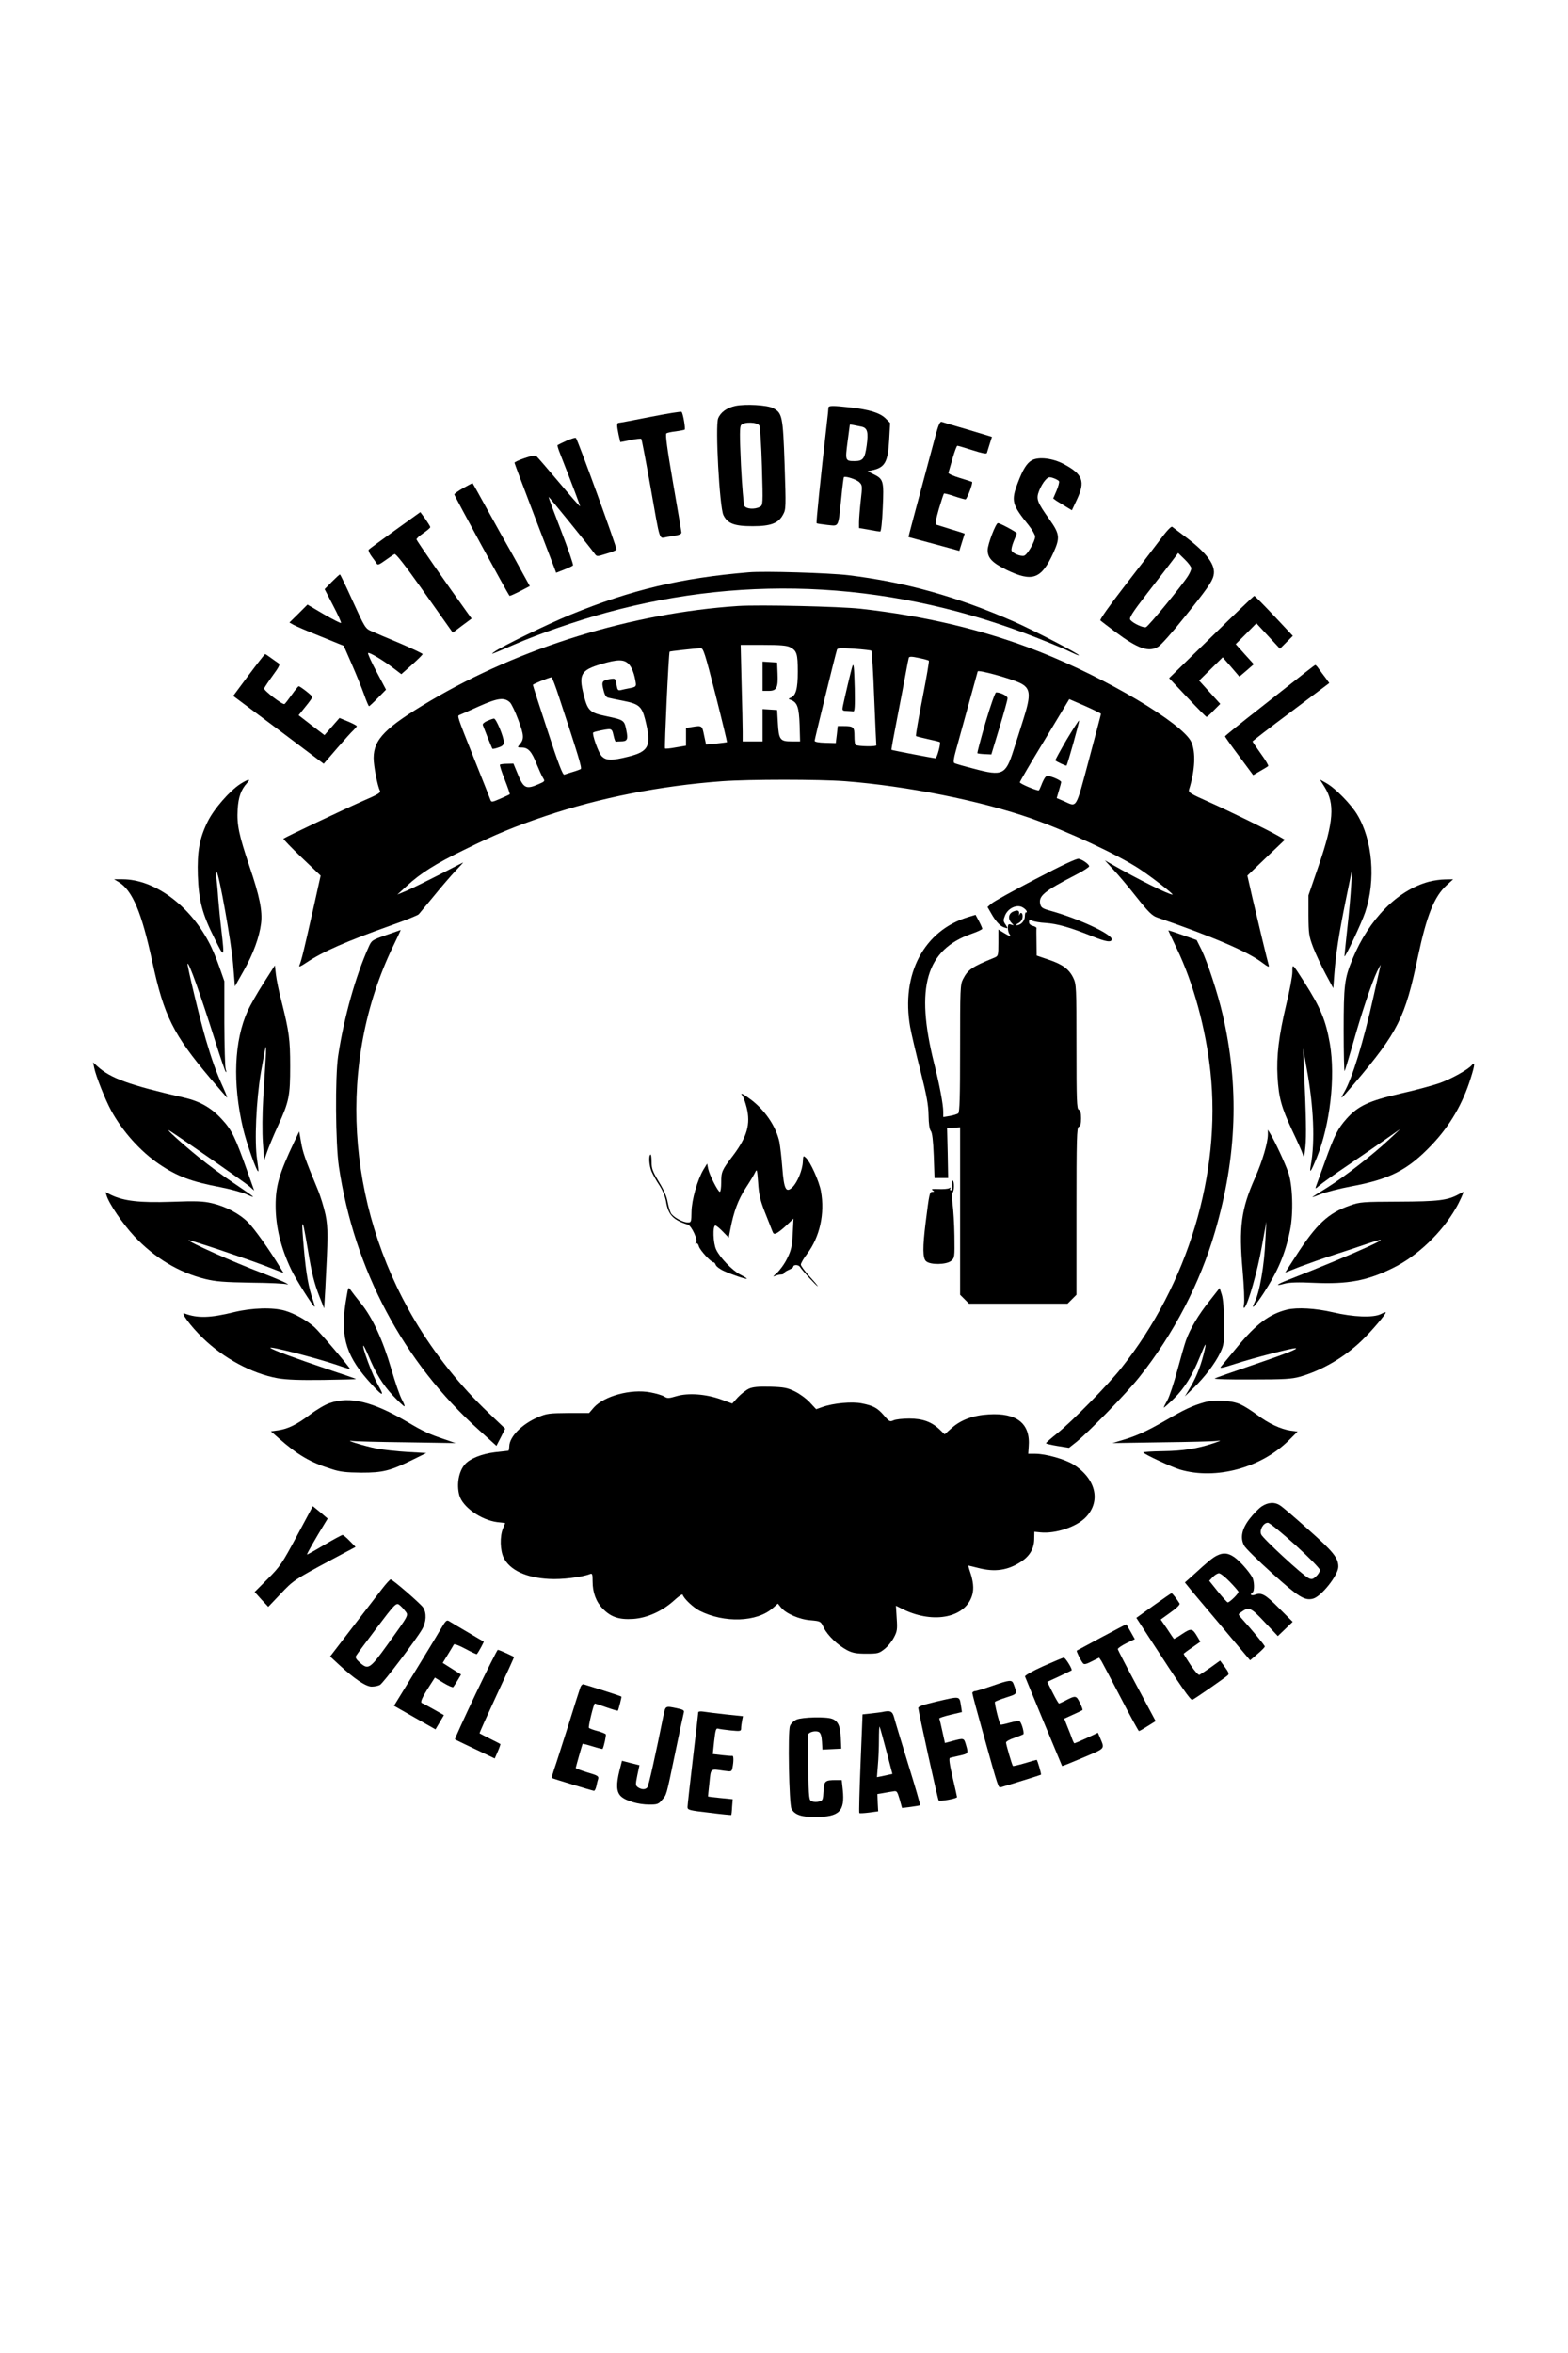 <?xml version="1.0" standalone="no"?>
<!DOCTYPE svg PUBLIC "-//W3C//DTD SVG 20010904//EN"
 "http://www.w3.org/TR/2001/REC-SVG-20010904/DTD/svg10.dtd">
<svg version="1.0" xmlns="http://www.w3.org/2000/svg"
 width="1024pt" height="1536pt" viewBox="0 0 1024 1536"
 preserveAspectRatio="xMidYMid meet">
<g transform="translate(0,1536) scale(0.1,-0.1)"
fill="#000000" stroke="none">
<path d="M4802 12710 c-55 -12 -96 -41 -112 -81 -20 -47 9 -578 34 -631 27
-56 71 -73 191 -73 119 0 169 19 199 76 19 34 19 49 10 325 -11 319 -15 338
-76 370 -38 20 -181 28 -246 14z m157 -128 c5 -10 13 -131 17 -269 7 -247 7
-251 -14 -262 -33 -18 -90 -14 -101 7 -5 10 -15 129 -22 265 -9 198 -9 250 1
262 19 23 106 20 119 -3z"/>
<path d="M5410 12698 c0 -7 -4 -51 -10 -98 -42 -368 -71 -652 -67 -656 2 -2
34 -7 70 -11 78 -7 70 -23 91 175 7 73 15 135 17 137 10 9 84 -15 102 -34 19
-19 19 -25 8 -121 -6 -55 -11 -118 -11 -139 l0 -38 64 -11 c35 -7 68 -12 74
-12 6 0 13 60 17 155 8 176 5 188 -62 220 l-38 19 30 6 c85 18 104 54 112 200
l6 109 -30 30 c-36 35 -104 57 -228 71 -118 13 -145 13 -145 -2z m215 -123
c40 -8 47 -35 35 -123 -12 -86 -24 -102 -79 -102 -61 0 -62 3 -46 125 8 61 15
111 15 113 0 1 11 0 25 -3 14 -3 36 -7 50 -10z"/>
<path d="M4250 12639 c-107 -21 -201 -39 -207 -39 -16 0 -16 -15 -3 -78 l11
-48 66 13 c36 8 68 11 71 8 3 -2 29 -139 58 -302 69 -388 55 -347 112 -338 73
10 92 16 92 29 0 6 -25 153 -55 326 -38 220 -51 316 -43 321 6 4 33 10 61 13
28 4 54 9 58 11 7 5 -10 106 -20 116 -3 4 -94 -11 -201 -32z"/>
<path d="M6107 12507 c-137 -509 -175 -652 -174 -653 1 0 76 -21 167 -45 l165
-45 17 55 c10 31 18 57 18 57 0 1 -39 14 -87 28 -49 15 -93 29 -99 31 -8 2 -2
35 17 101 16 54 31 100 34 102 2 2 32 -5 66 -17 35 -12 68 -21 74 -21 10 0 51
109 43 114 -2 1 -38 13 -81 26 -43 13 -76 28 -73 34 2 6 14 48 27 94 13 45 27
82 31 82 5 0 49 -13 99 -29 62 -20 91 -26 94 -18 2 7 10 33 18 58 l15 47 -156
47 c-87 25 -164 48 -172 51 -12 3 -22 -20 -43 -99z"/>
<path d="M3700 12483 c-30 -14 -57 -27 -59 -29 -2 -2 5 -27 17 -56 80 -204
132 -341 130 -343 -2 -2 -63 68 -137 156 -74 88 -140 164 -147 170 -10 8 -30
5 -79 -12 -36 -12 -65 -26 -65 -30 0 -4 57 -155 126 -336 69 -180 130 -340
136 -355 l10 -27 51 20 c29 11 55 24 59 28 4 3 -31 105 -77 225 -47 121 -84
220 -82 222 2 2 260 -315 300 -370 14 -20 16 -20 76 -1 34 10 64 22 67 27 5 8
-252 715 -265 729 -3 4 -31 -5 -61 -18z"/>
<path d="M6738 12355 c-33 -19 -59 -61 -92 -149 -44 -116 -37 -141 71 -274 24
-30 43 -64 43 -75 -1 -33 -52 -121 -73 -125 -24 -5 -74 16 -81 34 -3 8 4 35
14 60 11 25 20 49 20 53 0 7 -109 66 -123 66 -14 0 -67 -138 -67 -176 0 -52
30 -83 123 -129 170 -82 228 -61 307 113 43 96 41 121 -25 214 -83 117 -90
135 -69 189 9 24 27 55 40 69 20 22 26 23 53 14 17 -6 34 -15 37 -21 3 -5 -4
-32 -16 -61 l-22 -51 22 -16 c13 -8 41 -25 62 -38 l38 -23 32 68 c57 120 40
167 -84 233 -72 39 -166 50 -210 25z"/>
<path d="M3025 12174 c-33 -19 -59 -38 -58 -42 3 -14 347 -645 360 -661 2 -3
32 11 68 29 l65 34 -47 85 c-25 47 -63 115 -83 151 -21 36 -84 148 -140 250
-56 102 -103 186 -104 186 0 1 -28 -14 -61 -32z"/>
<path d="M2581 11899 c-91 -65 -169 -123 -173 -127 -4 -4 4 -24 18 -43 14 -18
29 -40 34 -48 6 -12 17 -7 56 21 27 19 54 38 61 41 7 5 71 -77 169 -215 87
-123 170 -240 184 -260 l27 -38 61 46 62 46 -34 47 c-125 173 -326 462 -326
470 0 6 20 24 45 41 25 17 45 34 45 39 0 4 -15 28 -32 53 l-33 45 -164 -118z"/>
<path d="M7569 11827 c-42 -56 -147 -193 -234 -305 -88 -114 -154 -207 -149
-212 5 -5 50 -39 99 -76 148 -110 218 -134 280 -95 17 10 92 94 166 187 150
186 185 236 194 276 17 66 -41 146 -180 251 -44 33 -85 64 -90 68 -7 5 -41
-32 -86 -94z m211 -177 c0 -8 -9 -30 -21 -49 -34 -56 -257 -328 -275 -335 -17
-6 -83 24 -102 47 -10 12 9 43 110 174 68 87 141 182 163 211 l39 52 43 -42
c24 -23 43 -49 43 -58z"/>
<path d="M4890 11624 c-443 -37 -767 -114 -1165 -277 -146 -60 -453 -209 -498
-243 -27 -20 -24 -19 133 49 158 69 408 155 598 207 936 257 1895 200 2822
-167 91 -36 187 -76 213 -90 27 -13 51 -23 53 -21 6 7 -301 166 -426 221 -375
164 -709 257 -1080 302 -127 15 -549 28 -650 19z"/>
<path d="M2167 11562 l-47 -48 56 -108 c31 -59 54 -110 51 -113 -3 -2 -53 23
-112 57 l-107 63 -59 -59 -59 -58 27 -15 c16 -9 95 -43 178 -76 l150 -61 52
-119 c29 -66 65 -155 80 -197 15 -43 30 -78 33 -78 3 0 29 24 58 54 l53 54
-62 117 c-34 64 -59 119 -55 122 7 7 98 -47 167 -100 l50 -38 70 62 c38 34 69
65 69 69 0 4 -66 35 -147 70 -82 34 -166 70 -188 80 -39 17 -43 24 -120 193
-44 97 -82 177 -85 177 -3 0 -27 -22 -53 -48z"/>
<path d="M7910 11201 l-275 -268 119 -126 c66 -70 122 -127 126 -127 3 0 25
19 47 43 l42 42 -69 76 -69 76 77 76 77 76 55 -63 54 -63 47 40 47 41 -59 65
-59 66 68 68 67 68 77 -83 77 -83 42 42 42 42 -122 130 c-68 72 -126 131 -130
131 -3 0 -130 -121 -281 -269z"/>
<path d="M4820 11404 c-693 -46 -1422 -271 -2010 -619 -293 -174 -369 -250
-370 -373 0 -53 25 -182 41 -213 7 -14 -12 -25 -114 -69 -122 -54 -506 -236
-516 -245 -2 -3 51 -58 119 -123 l124 -118 -53 -238 c-54 -239 -72 -316 -86
-349 -5 -12 9 -6 46 19 108 72 255 137 558 245 91 32 170 64 176 71 6 7 50 60
98 118 47 58 110 131 140 163 30 31 53 57 52 57 -1 0 -71 -36 -156 -80 -85
-43 -181 -91 -214 -105 l-60 -25 60 55 c89 83 190 147 380 239 200 99 327 151
525 218 356 120 750 198 1155 228 181 13 633 13 806 0 401 -31 883 -127 1214
-243 237 -84 563 -235 707 -330 78 -51 227 -167 215 -167 -25 0 -222 98 -397
198 l-45 26 55 -60 c31 -32 99 -113 151 -179 77 -97 103 -123 135 -134 375
-130 594 -224 688 -296 35 -26 46 -31 42 -18 -10 33 -73 296 -107 442 l-33
145 122 117 123 117 -43 25 c-70 40 -313 159 -456 223 -117 52 -132 61 -127
79 40 127 45 248 14 313 -59 121 -553 415 -989 587 -351 139 -746 234 -1170
281 -137 15 -662 27 -800 18z m340 -269 c44 -23 50 -43 50 -160 0 -111 -12
-156 -47 -170 -16 -6 -16 -8 4 -15 40 -16 51 -48 55 -163 l3 -107 -56 0 c-74
0 -83 11 -89 119 l-5 86 -47 3 -48 3 0 -105 0 -106 -65 0 -65 0 0 63 c0 34 -3
176 -7 315 l-6 252 147 0 c112 0 154 -4 176 -15z m-487 -311 c43 -169 76 -308
75 -309 -2 -1 -33 -5 -70 -9 l-67 -6 -13 60 c-13 64 -13 65 -80 54 l-38 -7 0
-57 0 -58 -66 -11 c-37 -7 -69 -10 -71 -7 -5 5 24 626 30 632 2 3 150 19 202
23 18 1 28 -29 98 -305z m1018 288 c3 -4 12 -142 18 -307 7 -165 13 -304 14
-310 2 -10 -119 -8 -135 2 -5 2 -8 28 -8 58 0 59 -6 65 -70 65 l-39 0 -6 -55
-7 -56 -69 2 c-42 1 -69 6 -69 13 0 10 135 562 146 595 3 11 25 12 112 6 59
-4 110 -10 113 -13z m375 -65 c3 -3 -16 -113 -42 -246 -26 -133 -45 -243 -42
-246 2 -2 37 -11 78 -20 41 -9 76 -17 78 -20 7 -7 -19 -105 -29 -105 -12 0
-283 52 -287 55 -2 2 15 94 37 206 22 112 47 245 56 294 9 50 18 95 20 101 3
9 19 9 65 -1 34 -7 63 -15 66 -18z m-1961 -21 c22 -22 39 -68 47 -125 3 -22
-2 -26 -37 -33 -22 -4 -50 -10 -61 -13 -19 -4 -22 1 -28 36 -7 41 -7 41 -43
36 -51 -9 -56 -17 -42 -71 8 -34 17 -48 33 -51 11 -3 55 -12 96 -20 102 -20
121 -36 143 -121 43 -172 27 -209 -108 -243 -111 -28 -147 -27 -176 3 -21 22
-64 144 -55 154 7 6 79 21 103 22 18 0 23 -8 30 -42 5 -24 12 -42 16 -40 4 1
17 2 30 2 44 0 50 12 37 74 -13 65 -15 66 -132 91 -107 22 -121 36 -147 143
-33 130 -16 158 116 197 104 31 147 32 178 1z m2553 -123 c73 -34 77 -75 26
-236 -19 -61 -49 -155 -66 -207 -50 -158 -72 -168 -255 -119 -67 17 -126 34
-131 38 -7 4 -4 30 9 76 11 39 47 169 80 290 33 121 62 225 64 232 4 12 205
-43 273 -74z m-3005 -100 c125 -379 148 -456 140 -463 -4 -3 -28 -12 -52 -19
-23 -7 -49 -15 -56 -18 -10 -3 -40 74 -109 287 -53 160 -96 295 -96 299 0 5
96 45 122 50 3 0 27 -61 51 -136z m-323 -28 c10 -9 35 -61 55 -115 38 -101 39
-126 7 -162 -14 -17 -13 -18 16 -18 41 0 65 -26 97 -109 15 -36 33 -76 41 -89
14 -22 13 -23 -31 -42 -81 -35 -97 -26 -137 75 l-25 60 -41 -1 c-23 0 -45 -3
-47 -6 -3 -3 11 -47 31 -97 20 -51 35 -94 33 -96 -2 -2 -30 -15 -62 -29 -53
-23 -58 -24 -64 -8 -3 9 -51 130 -106 267 -116 291 -112 281 -95 288 7 3 65
28 128 57 122 54 163 59 200 25z m3860 -75 c0 -4 -36 -139 -79 -301 -88 -328
-76 -308 -163 -269 l-47 20 14 48 c8 26 15 52 15 57 0 6 -21 18 -46 28 -44 16
-47 16 -60 0 -7 -10 -18 -33 -24 -50 -7 -18 -14 -33 -17 -33 -19 0 -123 44
-123 53 0 5 73 130 162 276 l161 267 104 -45 c56 -25 103 -48 103 -51z"/>
<path d="M4980 10946 l0 -96 40 0 c52 0 62 20 58 113 l-3 72 -47 3 -48 3 0
-95z"/>
<path d="M5566 11009 c-6 -16 -51 -207 -61 -256 -6 -31 -5 -33 24 -34 17 -1
37 -2 44 -3 9 -1 11 33 9 149 -4 147 -7 172 -16 144z"/>
<path d="M6436 10644 c-31 -108 -55 -198 -53 -201 3 -2 24 -5 48 -6 l43 -2 53
175 c29 96 53 182 53 192 0 15 -45 38 -75 38 -6 0 -36 -85 -69 -196z"/>
<path d="M3182 10654 c-19 -8 -32 -20 -29 -27 3 -7 17 -43 32 -82 16 -38 29
-72 31 -73 1 -2 19 1 38 8 28 9 36 17 36 36 0 34 -50 154 -64 153 -6 0 -26 -7
-44 -15z"/>
<path d="M6965 10530 c-42 -72 -75 -133 -73 -134 9 -9 70 -37 73 -34 7 9 86
290 82 294 -2 3 -39 -54 -82 -126z"/>
<path d="M1624 10953 l-101 -136 296 -221 295 -222 87 101 c48 55 96 109 108
119 11 11 21 22 21 26 0 3 -26 17 -57 30 l-56 23 -49 -56 -49 -56 -85 65 -84
65 45 56 c25 30 45 59 45 63 0 8 -79 70 -89 70 -4 0 -24 -25 -46 -56 -22 -31
-43 -58 -47 -60 -12 -7 -138 90 -133 102 2 6 27 44 56 84 42 57 50 74 38 80
-7 5 -29 20 -48 34 -19 14 -37 26 -40 26 -3 -1 -51 -62 -107 -137z"/>
<path d="M8520 10967 c-36 -28 -167 -132 -292 -230 -126 -98 -228 -181 -228
-184 0 -3 41 -61 92 -129 l92 -124 46 27 c25 14 48 28 52 32 4 3 -18 40 -48
81 -29 41 -54 77 -54 80 0 3 113 90 251 193 l250 188 -23 32 c-14 18 -33 44
-44 59 -10 15 -21 27 -24 27 -3 0 -34 -24 -70 -52z"/>
<path d="M1569 10242 c-69 -45 -172 -162 -213 -246 -53 -107 -69 -194 -64
-351 6 -163 28 -250 109 -411 65 -132 66 -131 45 51 -8 66 -17 161 -21 210 -3
50 -9 110 -12 135 -3 25 -2 42 2 38 16 -15 96 -462 107 -600 l12 -147 57 101
c63 111 103 221 114 310 10 82 -10 179 -76 373 -69 205 -83 271 -77 372 5 80
22 128 61 171 28 30 10 28 -44 -6z"/>
<path d="M8650 10223 c69 -110 60 -227 -38 -513 l-67 -195 0 -130 c1 -121 3
-136 31 -210 17 -44 54 -122 81 -173 l50 -93 7 93 c10 131 30 263 76 488 l40
195 -6 -105 c-3 -58 -14 -183 -25 -278 -10 -95 -19 -178 -19 -184 0 -21 112
216 136 288 70 209 48 470 -53 637 -41 68 -144 173 -202 205 l-41 23 30 -48z"/>
<path d="M6762 9621 c-144 -75 -274 -147 -288 -160 l-25 -22 22 -38 c31 -56
61 -88 89 -96 24 -8 24 -7 7 19 -16 23 -16 29 -3 61 19 45 72 71 110 54 14 -7
27 -18 30 -26 3 -8 2 -12 -2 -9 -5 3 -9 -8 -9 -25 0 -30 -25 -58 -53 -59 -8 0
-4 6 10 13 16 8 26 23 28 40 3 27 -13 38 -21 15 -2 -7 -3 -5 -2 4 4 25 -9 30
-39 17 -31 -14 -35 -49 -9 -75 16 -16 16 -16 -4 -10 -17 6 -21 2 -21 -21 0
-16 5 -34 10 -40 15 -19 0 -16 -38 8 l-34 21 0 -86 c0 -85 -1 -87 -27 -98
-147 -60 -172 -78 -204 -140 -18 -35 -19 -64 -19 -451 0 -320 -3 -417 -12
-425 -7 -5 -32 -13 -55 -17 l-43 -7 0 35 c0 46 -24 174 -60 317 -124 496 -53
741 247 845 38 13 68 28 68 32 0 4 -10 27 -22 50 l-22 41 -46 -14 c-291 -87
-442 -373 -381 -719 8 -44 38 -172 67 -285 41 -163 52 -223 53 -291 1 -56 6
-92 15 -102 9 -12 15 -61 19 -162 l5 -145 45 0 44 0 -3 163 -4 162 43 3 42 3
0 -546 0 -547 29 -29 29 -29 322 0 322 0 29 29 29 29 0 545 c0 475 2 546 15
551 11 4 15 20 15 56 0 36 -4 52 -15 56 -13 5 -15 60 -15 412 0 392 -1 407
-21 449 -28 57 -70 88 -163 119 l-76 26 -1 86 c-1 48 -1 90 0 94 0 4 -10 10
-24 14 -16 4 -25 13 -25 25 0 17 3 18 20 9 12 -6 51 -13 88 -15 77 -5 164 -30
305 -87 91 -37 127 -42 127 -19 0 34 -220 136 -402 186 -47 13 -59 20 -64 41
-14 55 22 85 235 195 47 24 84 49 84 54 -1 13 -41 42 -68 49 -13 3 -106 -40
-283 -133z"/>
<path d="M775 9602 c90 -55 150 -197 220 -522 76 -352 136 -472 378 -759 55
-64 103 -120 109 -126 5 -5 -5 22 -22 60 -48 105 -77 187 -116 320 -39 132
-124 488 -119 494 9 9 84 -200 179 -501 34 -109 66 -201 70 -205 5 -5 5 3 0
17 -5 14 -8 149 -9 300 l0 275 -33 94 c-18 52 -48 124 -68 160 -128 244 -358
411 -564 411 l-55 0 30 -18z"/>
<path d="M9331 9604 c-204 -55 -391 -244 -498 -504 -53 -128 -58 -170 -58
-467 0 -150 3 -269 6 -265 3 4 27 84 54 177 56 199 122 397 159 475 15 30 25
48 22 40 -2 -9 -23 -101 -46 -205 -66 -297 -139 -534 -191 -624 -11 -18 -19
-35 -17 -36 2 -2 39 40 83 92 286 338 331 428 415 828 57 269 106 391 186 465
l44 40 -53 -1 c-28 0 -76 -7 -106 -15z"/>
<path d="M2522 9256 c-91 -32 -95 -34 -114 -77 -86 -191 -162 -461 -200 -714
-20 -137 -17 -568 5 -720 100 -672 421 -1277 916 -1721 l113 -102 29 56 28 56
-107 102 c-186 176 -352 384 -484 606 -451 762 -505 1682 -143 2436 30 61 53
112 52 111 -1 0 -44 -15 -95 -33z"/>
<path d="M7630 9286 c0 -2 25 -55 55 -118 109 -226 190 -525 220 -806 71 -662
-147 -1385 -582 -1932 -86 -109 -320 -347 -417 -425 -41 -33 -75 -62 -75 -66
-1 -3 33 -11 75 -18 l75 -12 47 37 c86 70 328 318 412 424 225 283 396 611
495 951 143 490 159 945 49 1419 -32 137 -98 338 -137 419 l-32 64 -92 33
c-51 18 -93 32 -93 30z"/>
<path d="M1721 8942 c-41 -64 -87 -145 -103 -180 -89 -195 -100 -473 -31 -767
23 -99 91 -290 100 -281 2 2 -2 37 -8 77 -18 116 -6 385 25 569 15 85 29 160
31 165 3 6 3 -28 0 -75 -3 -47 -10 -164 -16 -260 -6 -104 -7 -221 -2 -290 l8
-115 19 55 c10 30 42 107 71 170 73 159 80 195 80 390 0 174 -7 226 -56 421
-17 63 -33 143 -37 176 l-7 61 -74 -116z"/>
<path d="M8440 9015 c0 -28 -18 -123 -40 -213 -48 -202 -65 -335 -57 -472 8
-136 25 -198 96 -350 33 -69 64 -138 69 -155 8 -26 10 -21 17 50 7 72 5 190
-10 525 l-5 115 24 -133 c45 -247 55 -473 26 -630 -10 -58 0 -44 39 50 87 214
123 526 86 744 -27 154 -60 234 -168 404 -79 123 -77 122 -77 65z"/>
<path d="M615 8390 c11 -55 72 -208 111 -280 75 -137 191 -266 313 -349 118
-80 211 -115 402 -151 61 -12 136 -32 168 -46 70 -31 64 -26 -84 74 -66 44
-167 119 -225 166 -110 89 -230 198 -193 175 73 -46 493 -338 520 -362 l33
-29 -45 127 c-79 222 -101 268 -165 337 -69 76 -144 119 -250 143 -358 82
-478 126 -564 204 l-28 26 7 -35z"/>
<path d="M9610 8405 c-23 -27 -128 -86 -207 -115 -43 -15 -159 -47 -258 -69
-207 -48 -275 -80 -350 -163 -58 -65 -80 -107 -143 -283 -28 -77 -54 -149 -58
-160 -6 -17 -3 -16 22 6 16 14 101 75 189 134 88 60 201 137 250 172 l90 63
-75 -70 c-107 -100 -289 -241 -402 -312 -54 -33 -98 -61 -98 -63 0 -1 26 8 59
21 32 13 119 35 192 49 255 47 373 107 529 271 119 125 203 269 255 437 28 88
29 111 5 82z"/>
<path d="M4849 8207 c6 -8 18 -42 27 -77 27 -108 3 -192 -90 -315 -72 -94 -76
-104 -76 -174 0 -34 -4 -61 -9 -61 -12 0 -67 108 -76 149 l-7 35 -24 -39 c-39
-65 -77 -198 -78 -275 -1 -66 -2 -70 -24 -70 -32 0 -94 34 -110 60 -7 12 -17
46 -22 74 -6 35 -25 79 -57 131 -41 68 -48 86 -48 131 0 28 -3 50 -7 47 -13
-7 -9 -72 7 -110 9 -20 31 -61 51 -90 22 -34 38 -73 44 -108 14 -85 46 -119
142 -149 24 -7 68 -102 54 -117 -8 -9 -8 -10 0 -6 7 4 14 -4 18 -19 7 -25 79
-104 96 -104 5 0 11 -8 14 -17 4 -10 27 -28 54 -40 53 -24 144 -55 149 -50 2
2 -18 14 -43 27 -52 27 -133 111 -157 163 -20 41 -24 157 -5 157 6 0 28 -18
49 -40 l38 -39 11 57 c22 114 50 189 100 267 29 44 57 91 63 105 10 21 12 12
18 -70 5 -76 13 -114 43 -190 21 -52 42 -107 48 -122 9 -24 13 -26 31 -17 12
6 42 30 66 53 l43 41 -5 -99 c-5 -84 -10 -108 -37 -162 -17 -35 -48 -77 -68
-95 -20 -17 -27 -26 -15 -20 12 6 31 11 42 11 12 0 21 4 21 9 0 5 14 14 30 21
17 7 30 16 30 20 0 16 35 16 45 -1 13 -22 115 -132 115 -125 0 4 -25 33 -55
66 -30 33 -55 67 -55 75 0 9 18 40 40 69 84 111 118 265 91 411 -12 65 -69
191 -98 217 -17 16 -18 14 -20 -26 -2 -53 -36 -136 -69 -167 -41 -38 -54 -13
-65 127 -5 66 -14 142 -19 169 -21 99 -92 205 -184 275 -53 40 -78 52 -57 27z"/>
<path d="M8280 7954 c0 -53 -36 -175 -84 -283 -91 -205 -106 -321 -81 -605 9
-103 13 -202 9 -220 -4 -21 -3 -28 4 -21 23 23 85 241 112 395 l30 165 -6
-115 c-7 -171 -38 -348 -71 -412 -28 -58 4 -24 59 60 94 145 142 258 173 412
23 112 17 300 -13 380 -22 62 -86 199 -114 245 l-18 30 0 -31z"/>
<path d="M1921 7905 c-97 -204 -121 -286 -121 -415 0 -136 34 -276 101 -416
28 -61 144 -244 153 -244 3 0 -2 19 -10 43 -29 81 -45 172 -59 331 -8 88 -13
162 -10 164 5 6 11 -21 36 -168 25 -153 40 -214 77 -308 l29 -73 7 118 c19
355 19 407 2 493 -10 47 -33 123 -53 170 -80 192 -96 238 -107 305 l-12 69
-33 -69z"/>
<path d="M6218 7624 c3 -21 0 -34 -7 -34 -7 0 -9 5 -5 12 5 7 3 8 -7 2 -8 -5
-39 -7 -69 -6 -40 2 -51 0 -40 -7 13 -9 13 -11 -1 -11 -18 0 -20 -8 -44 -200
-20 -163 -20 -233 3 -253 27 -25 132 -23 163 2 23 19 24 23 22 163 -1 78 -7
172 -12 208 -5 38 -5 69 0 75 11 11 12 72 1 79 -4 2 -6 -11 -4 -30z"/>
<path d="M696 7556 c15 -52 106 -186 182 -267 133 -141 289 -235 462 -278 70
-17 123 -21 300 -24 118 -1 224 -6 235 -11 11 -4 7 0 -8 9 -16 9 -85 38 -155
65 -183 69 -489 206 -480 215 1 1 93 -27 203 -64 197 -67 257 -88 363 -130
l54 -21 -23 37 c-68 113 -168 253 -209 294 -57 57 -146 104 -237 125 -56 13
-102 15 -263 9 -209 -7 -310 5 -393 44 l-38 19 7 -22z"/>
<path d="M9528 7565 c-74 -41 -136 -48 -393 -49 -235 -1 -254 -2 -318 -25
-142 -49 -220 -121 -355 -331 l-69 -107 96 38 c53 20 155 56 226 79 72 23 168
55 214 71 254 87 -80 -65 -517 -236 -79 -31 -89 -43 -21 -24 30 8 89 10 190 5
222 -10 349 14 516 97 158 77 319 230 411 391 21 35 54 107 49 106 -1 -1 -14
-7 -29 -15z"/>
<path d="M2263 6893 c-43 -240 -11 -369 134 -536 98 -112 122 -125 73 -40 -37
64 -106 250 -97 259 2 2 16 -26 32 -63 48 -116 94 -192 162 -264 36 -38 69
-69 74 -69 4 0 -3 19 -16 43 -13 23 -45 114 -70 202 -55 188 -122 333 -197
426 -30 37 -61 77 -69 89 -14 21 -15 18 -26 -47z"/>
<path d="M7899 6868 c-71 -88 -128 -184 -154 -258 -9 -25 -34 -112 -56 -194
-22 -82 -51 -170 -64 -194 -14 -25 -25 -47 -25 -50 0 -4 30 23 66 58 71 70
120 150 170 273 41 102 47 105 23 12 -22 -86 -53 -159 -94 -225 l-27 -45 57
55 c73 71 141 161 174 230 24 51 26 64 25 195 -1 91 -6 155 -15 184 l-14 43
-66 -84z"/>
<path d="M1530 6795 c-158 -39 -240 -41 -325 -9 -30 12 39 -82 117 -158 137
-134 324 -235 492 -265 59 -10 140 -13 298 -11 119 2 215 4 213 6 -1 2 -88 32
-191 66 -207 70 -354 124 -368 137 -17 16 287 -62 431 -110 48 -17 88 -29 89
-28 4 5 -201 246 -234 275 -52 45 -127 87 -191 106 -79 23 -214 19 -331 -9z"/>
<path d="M8405 6811 c-113 -28 -201 -93 -322 -240 -53 -64 -103 -124 -110
-133 -11 -12 11 -8 94 19 117 38 368 103 393 102 27 -1 -70 -39 -294 -115
-121 -41 -225 -78 -233 -82 -7 -5 100 -8 239 -7 214 0 263 3 317 18 144 41
291 127 404 236 62 59 157 171 157 184 0 3 -15 -2 -32 -11 -50 -25 -179 -20
-315 12 -112 26 -231 33 -298 17z"/>
<path d="M4891 6295 c-19 -9 -51 -34 -72 -56 l-37 -41 -74 27 c-97 35 -213 44
-291 21 -50 -15 -60 -15 -79 -2 -13 8 -53 20 -91 27 -127 24 -302 -24 -369
-99 l-31 -36 -136 0 c-123 -1 -142 -3 -197 -27 -104 -44 -186 -126 -188 -189
-1 -17 -3 -30 -6 -30 -3 0 -43 -5 -89 -10 -86 -11 -161 -41 -194 -78 -41 -45
-57 -132 -37 -204 22 -76 141 -160 247 -174 l52 -6 -14 -35 c-22 -52 -19 -146
5 -193 41 -80 146 -129 295 -137 83 -5 214 11 268 32 15 6 17 0 17 -48 0 -73
23 -134 67 -179 53 -54 106 -72 198 -66 92 6 193 52 270 123 27 25 51 41 53
35 9 -27 69 -83 111 -105 161 -81 374 -74 477 17 l34 30 20 -25 c32 -40 121
-79 195 -84 64 -6 65 -6 85 -49 25 -50 90 -113 152 -146 35 -18 59 -23 125
-23 76 0 84 2 120 31 21 16 48 50 61 75 21 39 23 54 18 125 l-5 82 50 -25
c201 -96 409 -51 449 98 11 41 6 88 -16 152 -7 20 -11 37 -9 37 2 0 30 -7 62
-15 110 -29 196 -16 282 41 56 37 84 85 85 146 l1 49 40 -4 c98 -10 237 36
297 100 99 104 65 249 -80 342 -55 35 -182 71 -251 71 l-46 0 3 45 c13 152
-77 224 -262 212 -101 -6 -180 -35 -241 -89 l-46 -41 -32 31 c-52 50 -111 72
-199 72 -42 0 -89 -5 -103 -12 -23 -10 -28 -8 -61 31 -43 50 -70 65 -146 80
-63 13 -185 2 -258 -24 l-40 -14 -41 44 c-23 25 -67 57 -98 72 -49 24 -70 28
-161 31 -78 2 -114 -2 -139 -13z"/>
<path d="M2153 6201 c-28 -9 -86 -43 -128 -75 -88 -66 -143 -93 -210 -103
l-46 -6 52 -46 c125 -110 205 -157 346 -201 54 -18 94 -22 193 -23 141 0 187
11 339 86 l85 42 -123 7 c-68 4 -158 14 -201 22 -86 18 -219 59 -160 50 19 -3
179 -7 355 -9 l320 -5 -70 24 c-101 34 -139 51 -245 114 -226 133 -375 169
-507 123z"/>
<path d="M7865 6206 c-75 -21 -133 -48 -251 -117 -127 -73 -192 -102 -282
-129 l-67 -20 320 5 c176 2 338 6 360 9 35 5 32 3 -20 -15 -108 -36 -198 -50
-331 -52 -73 -1 -130 -5 -128 -8 7 -13 189 -97 240 -112 235 -69 531 11 713
193 l55 55 -45 6 c-66 10 -145 47 -219 103 -36 27 -85 58 -110 69 -57 26 -168
32 -235 13z"/>
<path d="M8239 5526 c-19 -13 -54 -49 -78 -80 -51 -66 -63 -123 -37 -174 9
-18 92 -99 184 -182 171 -154 212 -180 266 -166 54 13 166 154 166 209 0 57
-32 97 -193 240 -87 78 -171 150 -186 159 -36 25 -80 22 -122 -6z m221 -252
c90 -82 160 -153 160 -163 0 -10 -11 -28 -25 -41 -20 -19 -29 -21 -47 -13 -38
17 -302 261 -312 287 -12 30 15 76 44 76 11 0 88 -63 180 -146z"/>
<path d="M1939 5334 c-97 -181 -110 -200 -190 -280 l-86 -86 44 -49 45 -48 80
84 c83 88 88 92 336 225 l154 82 -38 39 c-21 22 -42 39 -47 39 -5 0 -59 -29
-120 -65 -60 -36 -111 -64 -112 -63 -3 3 56 106 116 204 l19 31 -48 41 -49 40
-104 -194z"/>
<path d="M7946 5205 c-29 -15 -58 -39 -154 -127 l-54 -48 22 -27 c12 -16 108
-130 213 -254 l191 -227 48 41 c26 22 48 44 48 49 0 7 -79 103 -154 186 -21
24 -21 24 -1 38 51 37 62 33 154 -65 l86 -91 48 46 49 47 -88 88 c-91 92 -116
105 -158 89 -25 -9 -37 2 -16 15 14 9 12 76 -3 101 -25 42 -81 104 -116 129
-42 29 -73 31 -115 10z m85 -170 c30 -31 55 -60 57 -65 4 -10 -57 -70 -70 -70
-4 0 -33 32 -64 70 l-57 71 23 24 c13 14 31 25 41 25 9 0 41 -25 70 -55z"/>
<path d="M2495 4988 c-27 -35 -114 -148 -194 -252 l-145 -189 55 -51 c101 -94
178 -146 216 -146 19 0 43 5 54 11 21 11 237 296 276 364 27 47 30 106 6 142
-18 26 -199 183 -212 183 -4 0 -30 -28 -56 -62z m149 -142 c25 -32 32 -19
-113 -221 -116 -161 -126 -167 -182 -117 -24 21 -30 33 -23 44 5 9 65 90 134
181 115 153 127 164 145 153 10 -7 28 -25 39 -40z"/>
<path d="M7533 4879 l-112 -80 76 -117 c222 -342 278 -422 290 -418 15 6 212
143 231 160 10 9 6 20 -19 54 l-31 42 -61 -44 c-34 -23 -67 -46 -73 -49 -7 -4
-31 23 -58 63 -25 38 -46 72 -46 74 0 2 25 21 55 41 l54 38 -17 29 c-35 60
-42 61 -101 22 -29 -20 -54 -34 -55 -32 -2 2 -22 31 -44 65 l-42 61 65 47 c41
29 63 51 58 58 -16 27 -47 67 -52 67 -3 0 -56 -37 -118 -81z"/>
<path d="M2873 4717 c-23 -40 -100 -166 -171 -282 l-129 -210 135 -77 136 -77
28 47 27 46 -67 38 c-37 21 -71 39 -77 41 -12 5 1 35 49 110 l36 56 57 -35
c31 -19 60 -31 63 -27 4 5 17 25 29 45 l22 37 -60 38 -60 38 34 55 c19 30 36
60 39 65 2 6 36 -7 75 -28 40 -22 74 -37 75 -35 15 19 47 80 45 82 -2 1 -49
28 -104 61 -55 32 -109 64 -120 71 -18 12 -23 8 -62 -59z"/>
<path d="M7195 4673 c-88 -47 -161 -87 -163 -88 -4 -4 26 -64 40 -82 8 -10 21
-7 58 12 l48 24 15 -22 c7 -12 64 -120 126 -239 62 -120 116 -218 119 -218 4
0 30 15 58 33 l51 32 -123 230 c-68 127 -124 235 -124 240 0 6 25 23 55 38
l56 27 -27 48 c-15 26 -28 48 -28 49 -1 1 -73 -37 -161 -84z"/>
<path d="M3105 4300 c-76 -160 -136 -292 -134 -294 2 -2 62 -31 132 -64 l128
-61 20 46 c11 25 18 47 17 48 -2 2 -32 17 -68 35 -36 18 -66 34 -68 35 -2 2
49 115 112 251 64 136 115 248 113 248 -1 1 -23 11 -50 24 -26 12 -51 22 -56
22 -4 0 -70 -131 -146 -290z"/>
<path d="M6812 4483 c-71 -32 -121 -61 -118 -67 2 -6 57 -139 122 -296 65
-157 119 -286 120 -288 1 -2 63 23 138 55 148 63 141 54 110 129 l-14 33 -74
-35 c-41 -19 -77 -34 -79 -34 -3 0 -9 12 -15 28 -5 15 -19 51 -31 80 l-21 53
57 26 c32 14 60 28 62 30 3 2 -5 24 -17 48 -24 49 -27 49 -102 10 -16 -8 -31
-15 -34 -15 -3 0 -22 32 -41 70 l-36 71 78 36 c43 20 79 38 81 39 8 5 -40 84
-51 83 -6 0 -67 -26 -135 -56z"/>
<path d="M6480 4355 c-52 -18 -103 -34 -112 -34 -10 -1 -18 -7 -18 -13 0 -7
31 -123 69 -258 105 -376 100 -361 119 -356 54 15 258 79 260 81 4 4 -23 96
-28 97 -3 0 -38 -10 -78 -22 -41 -12 -75 -20 -77 -18 -6 6 -45 140 -45 153 0
7 24 21 53 30 28 10 55 21 60 24 7 7 -9 69 -23 84 -4 5 -33 1 -64 -8 -32 -9
-59 -15 -61 -13 -10 10 -43 144 -37 149 4 4 38 17 75 29 73 24 71 20 46 88
-11 28 -24 27 -139 -13z"/>
<path d="M3790 4345 c-5 -13 -41 -127 -80 -252 -40 -125 -80 -252 -91 -282
-10 -30 -17 -56 -16 -57 4 -4 268 -84 276 -84 5 0 11 12 15 28 3 15 8 37 12
48 5 20 -2 24 -70 44 -42 13 -76 26 -76 29 0 5 42 153 45 158 0 1 30 -6 65
-17 35 -11 65 -18 65 -17 9 15 25 90 21 96 -3 4 -27 14 -53 21 -27 7 -52 16
-57 21 -6 5 31 159 39 159 1 0 35 -11 75 -25 40 -14 74 -24 75 -22 5 9 26 90
23 92 -2 2 -55 20 -118 40 -63 20 -121 38 -128 40 -7 3 -17 -6 -22 -20z"/>
<path d="M6110 4251 c-84 -20 -115 -31 -113 -41 4 -38 127 -596 133 -603 7 -8
120 12 120 22 0 3 -13 61 -29 129 -20 86 -25 125 -17 127 6 2 35 9 64 15 57
13 57 14 40 71 -13 44 -13 44 -85 25 l-52 -14 -17 77 c-9 42 -18 79 -20 83 -2
3 30 14 72 24 l76 18 -6 40 c-11 67 -2 65 -166 27z"/>
<path d="M4333 4163 c-49 -246 -97 -460 -105 -470 -13 -17 -39 -16 -62 0 -16
11 -16 18 -4 78 l14 66 -57 14 -57 15 -16 -62 c-23 -92 -21 -140 8 -169 30
-30 114 -55 187 -55 51 0 60 3 82 30 31 37 26 16 87 310 28 135 53 252 56 262
4 13 -6 19 -46 27 -75 16 -74 16 -87 -46z"/>
<path d="M4560 4182 c0 -5 -16 -142 -35 -303 -19 -162 -35 -303 -35 -315 0
-19 10 -22 142 -37 78 -10 142 -16 144 -15 1 2 4 26 5 53 l4 50 -80 8 c-43 4
-80 9 -81 10 0 1 3 41 9 90 10 96 4 91 94 78 51 -7 51 -7 57 22 8 41 7 77 -1
75 -5 -1 -35 1 -68 5 l-60 7 9 85 c8 71 12 85 25 81 9 -3 46 -8 84 -12 63 -6
67 -5 67 14 0 11 3 33 6 49 l6 30 -114 12 c-62 7 -128 15 -145 18 -19 3 -33 1
-33 -5z"/>
<path d="M5760 4184 c-8 -1 -40 -6 -71 -9 l-56 -6 -13 -320 c-7 -175 -11 -321
-8 -324 2 -3 31 -1 64 3 l59 8 -3 56 -2 57 37 6 c21 4 50 9 65 11 25 5 27 2
43 -51 l16 -57 57 7 c31 4 59 9 61 11 2 2 -33 124 -79 271 -45 148 -87 285
-92 306 -11 37 -24 43 -78 31z m28 -252 l40 -152 -24 -5 c-13 -3 -36 -8 -51
-11 l-26 -5 6 77 c4 42 7 118 7 167 0 50 2 88 4 86 2 -2 22 -73 44 -157z"/>
<path d="M5202 4135 c-18 -8 -37 -26 -43 -42 -15 -38 -6 -511 10 -541 21 -39
67 -54 157 -53 156 1 192 37 178 176 l-7 65 -36 0 c-74 0 -80 -6 -83 -73 -3
-55 -5 -61 -28 -67 -14 -4 -35 -4 -47 1 -20 7 -21 15 -25 216 -2 114 -2 214 0
221 6 17 52 27 71 15 11 -7 17 -28 19 -62 l3 -52 61 3 62 3 -3 70 c-3 77 -18
111 -57 125 -39 15 -194 11 -232 -5z"/>
</g>
</svg>
